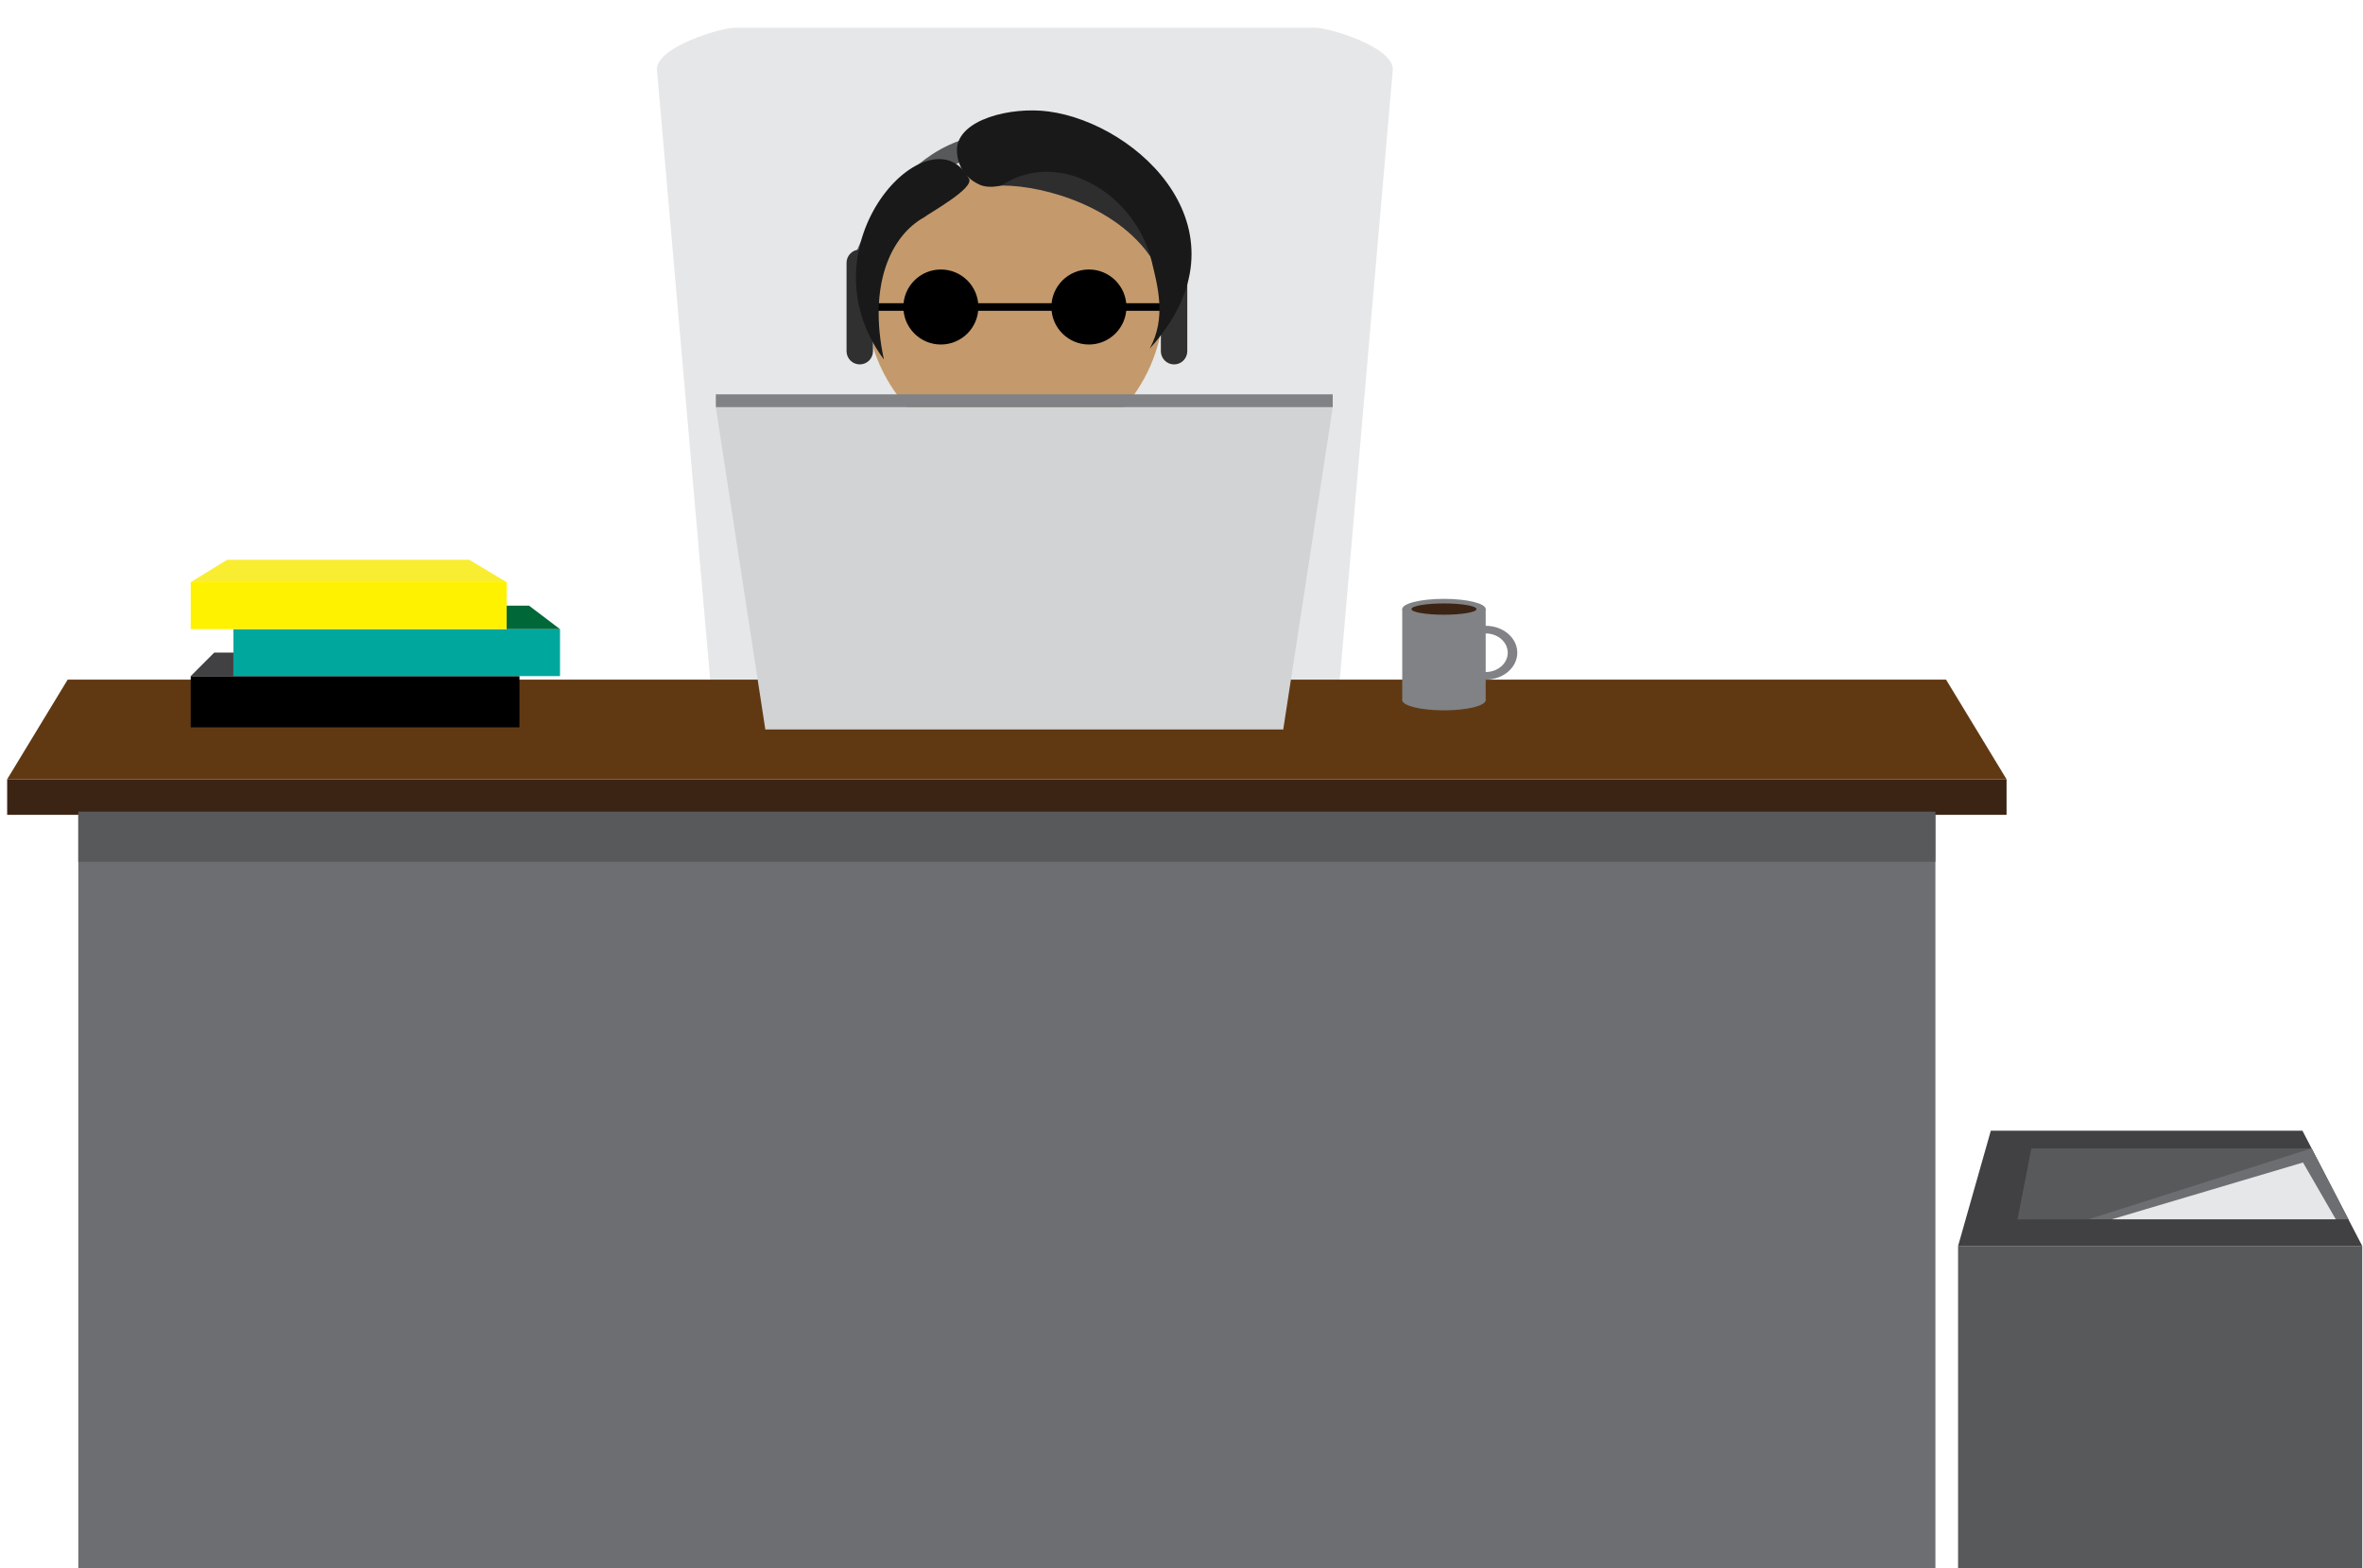 <?xml version="1.0" encoding="utf-8"?>
<!-- Generator: Adobe Illustrator 16.0.0, SVG Export Plug-In . SVG Version: 6.00 Build 0)  -->
<!DOCTYPE svg PUBLIC "-//W3C//DTD SVG 1.1//EN" "http://www.w3.org/Graphics/SVG/1.1/DTD/svg11.dtd">
<svg version="1.1" id="Layer_1" xmlns="http://www.w3.org/2000/svg" xmlns:xlink="http://www.w3.org/1999/xlink" x="0px" y="0px"
	 width="738px" height="489.833px" viewBox="0 0 738 489.833" enable-background="new 0 0 738 489.833" xml:space="preserve">
<polyline fill="#414042" points="418.084,212.278 409.705,174.583 403.918,212.278 "/>
<g>
	<g>
		<path fill="#E6E7E8" d="M410.921,8.667h-93.846c-0.004,0-0.007,0.001-0.011,0.001h-87.723c-4.108,0-24.175,5.917-24.175,13
			l16.736,191.786c0,7.082,3.331,12.824,7.438,12.824h87.734h6.486h87.359c4.092,0,7.409-5.742,7.409-12.824L435,21.667
			C435,14.584,415.013,8.667,410.921,8.667z"/>
	</g>
</g>
<g id="Layer_2">
</g>
<g>
	<defs>
		<rect id="SVGID_1_" x="-130" y="-426.333" width="1000" height="1000"/>
	</defs>
	<clipPath id="SVGID_2_">
		<use xlink:href="#SVGID_1_"  overflow="visible"/>
	</clipPath>
	<g clip-path="url(#SVGID_2_)">
		<defs>
			<rect id="SVGID_3_" x="-130" y="-426.333" width="1000" height="1000"/>
		</defs>
		<clipPath id="SVGID_4_">
			<use xlink:href="#SVGID_3_"  overflow="visible"/>
		</clipPath>
	</g>
	<g clip-path="url(#SVGID_2_)">
		<defs>
			<rect id="SVGID_5_" x="259.579" y="31.833" width="120.644" height="118.667"/>
		</defs>
		<clipPath id="SVGID_6_">
			<use xlink:href="#SVGID_5_"  overflow="visible"/>
		</clipPath>
		<path clip-path="url(#SVGID_6_)" fill="#C49A6C" d="M362.952,96.327c0-66.84-55.747-40.915-69.271-39.806
			c-26.07,2.136-20.551,47.573-20.551,52.018c5.818,18.707,23.414,34.148,44.036,34.148
			C342.059,142.687,362.184,121.035,362.952,96.327"/>
		<path clip-path="url(#SVGID_6_)" fill="none" stroke="#C49A6C" stroke-width="0.791" stroke-miterlimit="10" d="M362.952,96.327
			c0-66.84-55.747-40.915-69.271-39.806c-26.07,2.136-20.551,47.573-20.551,52.018c5.818,18.707,23.414,34.148,44.036,34.148
			C342.059,142.687,362.184,121.035,362.952,96.327"/>
		<path clip-path="url(#SVGID_6_)" fill="#2E2E2F" d="M311.095,57.619c12.321-6.618,19.305-5.785,29.554-1.268
			c7.808,3.441,16.107,13.967,18.415,22.76C346.793,62.41,322.346,56.879,311.095,57.619"/>
		<path clip-path="url(#SVGID_6_)" fill="none" stroke="#2E2E2F" stroke-width="0.791" stroke-miterlimit="10" d="M311.095,57.619
			c12.321-6.618,19.305-5.785,29.554-1.268c7.808,3.441,16.107,13.967,18.415,22.76C346.793,62.41,322.346,56.879,311.095,57.619z"
			/>
		
			<line clip-path="url(#SVGID_6_)" fill="none" stroke="#000000" stroke-width="2.373" stroke-miterlimit="10" x1="271.391" y1="95.886" x2="366.681" y2="95.886"/>
		<path clip-path="url(#SVGID_6_)" d="M305.169,95.886c0-6.252-5.068-11.319-11.32-11.319c-6.251,0-11.32,5.067-11.32,11.319
			c0,6.251,5.069,11.32,11.32,11.32C300.101,107.207,305.169,102.137,305.169,95.886"/>
		
			<circle clip-path="url(#SVGID_6_)" fill="none" stroke="#000000" stroke-width="0.791" stroke-miterlimit="10" cx="293.849" cy="95.886" r="11.32"/>
		<path clip-path="url(#SVGID_6_)" d="M351.406,95.886c0-6.252-5.068-11.319-11.32-11.319c-6.251,0-11.32,5.067-11.32,11.319
			c0,6.251,5.069,11.32,11.32,11.32C346.338,107.207,351.406,102.137,351.406,95.886"/>
		
			<circle clip-path="url(#SVGID_6_)" fill="none" stroke="#000000" stroke-width="0.791" stroke-miterlimit="10" cx="340.086" cy="95.886" r="11.32"/>
		<path clip-path="url(#SVGID_6_)" fill="none" stroke="#58595B" stroke-width="6.329" stroke-miterlimit="10" d="M268.516,84.567
			c0,0,14.212-44.065,49.281-39.318c14.711,1.99,36.716-2.776,48.884,32.71"/>
		<path clip-path="url(#SVGID_6_)" fill="#303030" d="M272.641,109.688c0,2.278-1.847,4.127-4.126,4.127
			c-2.278,0-4.125-1.849-4.125-4.127V82.084c0-2.279,1.847-4.126,4.125-4.126c2.279,0,4.126,1.847,4.126,4.126V109.688z"/>
		<path clip-path="url(#SVGID_6_)" fill="#303030" d="M370.807,109.688c0,2.278-1.847,4.127-4.126,4.127
			c-2.278,0-4.125-1.849-4.125-4.127V82.084c0-2.279,1.847-4.126,4.125-4.126c2.279,0,4.126,1.847,4.126,4.126V109.688z"/>
		<path clip-path="url(#SVGID_6_)" fill="#191919" d="M359.064,108.895c5.285-9.596,2.49-19.543,0.62-27.317
			c-4.947-20.555-28.343-35.499-46.609-23.853c-0.884,0.446-4.467,1.133-7.03,0c-4.353-1.925-7.185-5.746-7.185-11.033
			c0.282-9.406,16.85-13.426,28.554-11.884C355.63,38.525,392.011,72.558,359.064,108.895"/>
		<path clip-path="url(#SVGID_6_)" fill="#191919" d="M276.064,112.288c-26.525-35.904,14.699-78.651,26.526-56.518
			c2.017,2.885-12.257,10.733-14.079,12.165C278.26,73.679,271.016,88.986,276.064,112.288"/>
	</g>
	<polyline clip-path="url(#SVGID_2_)" fill="#603913" points="2.235,243.388 21.125,212.278 607.79,212.278 626.679,243.388 	"/>
	<rect x="2.235" y="243.389" clip-path="url(#SVGID_2_)" fill="#3C2415" width="624.443" height="11.109"/>
	<polygon clip-path="url(#SVGID_2_)" fill="#6D6E71" points="314.457,489.833 24.457,489.833 24.457,254.499 604.457,254.499 
		604.457,489.833 	"/>
	<polygon clip-path="url(#SVGID_2_)" fill="#D1D3D4" points="355.446,227.833 400.779,227.833 403.168,212.278 407.098,186.681 
		416.234,127.167 355.446,127.167 284.355,127.167 223.567,127.167 239.022,227.833 284.355,227.833 	"/>
	<g clip-path="url(#SVGID_2_)">
		<defs>
			<rect id="SVGID_7_" x="-130" y="-426.333" width="1000" height="1000"/>
		</defs>
		<clipPath id="SVGID_8_">
			<use xlink:href="#SVGID_7_"  overflow="visible"/>
		</clipPath>
		<rect x="59.568" y="211.167" clip-path="url(#SVGID_8_)" width="102.667" height="16"/>
		<rect x="72.901" y="196.5" clip-path="url(#SVGID_8_)" fill="#00A79D" width="102" height="14.667"/>
		<rect x="59.568" y="181.833" clip-path="url(#SVGID_8_)" fill="#FFF200" width="98.667" height="14.667"/>
		<polygon clip-path="url(#SVGID_8_)" fill="#414042" points="59.568,211.167 66.902,203.833 72.901,203.833 72.901,211.167 		"/>
		<polygon clip-path="url(#SVGID_8_)" fill="#006838" points="174.901,196.5 165.234,189.167 158.234,189.167 158.234,196.5 		"/>
		<polygon clip-path="url(#SVGID_8_)" fill="#F9ED32" points="59.568,181.833 70.902,174.833 146.568,174.833 158.235,181.833 		"/>
		<rect x="223.567" y="123.167" clip-path="url(#SVGID_8_)" fill="#808285" width="192.667" height="4"/>
	</g>
	<rect x="611.538" y="389.167" clip-path="url(#SVGID_2_)" fill="#58595B" width="126.227" height="100.666"/>
	<polygon clip-path="url(#SVGID_2_)" fill="#414042" points="719.098,353.167 621.761,353.167 611.538,389.167 737.765,389.167 	"/>
	<polyline clip-path="url(#SVGID_2_)" fill="#6D6E71" points="733.443,380.833 630.095,380.833 640.761,358.66 721.946,358.66 	"/>
	<polygon clip-path="url(#SVGID_2_)" fill="#58595B" points="721.946,358.66 634.428,358.66 630.094,380.833 652.26,380.833 	"/>
	<polyline clip-path="url(#SVGID_2_)" fill="#E6E7E8" points="659.511,380.833 719.261,363.083 729.511,380.833 	"/>
	<polyline clip-path="url(#SVGID_2_)" fill="#58595B" points="24.457,253.502 24.457,269.163 314.457,269.163 604.457,269.163 
		604.457,253.502 	"/>
</g>
<ellipse fill="#808285" cx="450.97" cy="218.667" rx="13.03" ry="3.194"/>
<ellipse fill="#808285" cx="450.97" cy="190.236" rx="13.03" ry="3.194"/>
<polyline fill="#808285" points="437.94,218.667 464,218.667 464,190.236 437.94,190.236 "/>
<ellipse fill="#3C2415" cx="450.97" cy="190.236" rx="10.155" ry="1.764"/>
<path fill="#808285" d="M464,195.458c-5.454,0-9.875,3.766-9.875,8.41s4.421,8.41,9.875,8.41s9.875-3.766,9.875-8.41
	S469.454,195.458,464,195.458z M464,209.892c-3.804,0-6.888-2.697-6.888-6.024s3.084-6.024,6.888-6.024s6.888,2.697,6.888,6.024
	S467.804,209.892,464,209.892z"/>
</svg>
